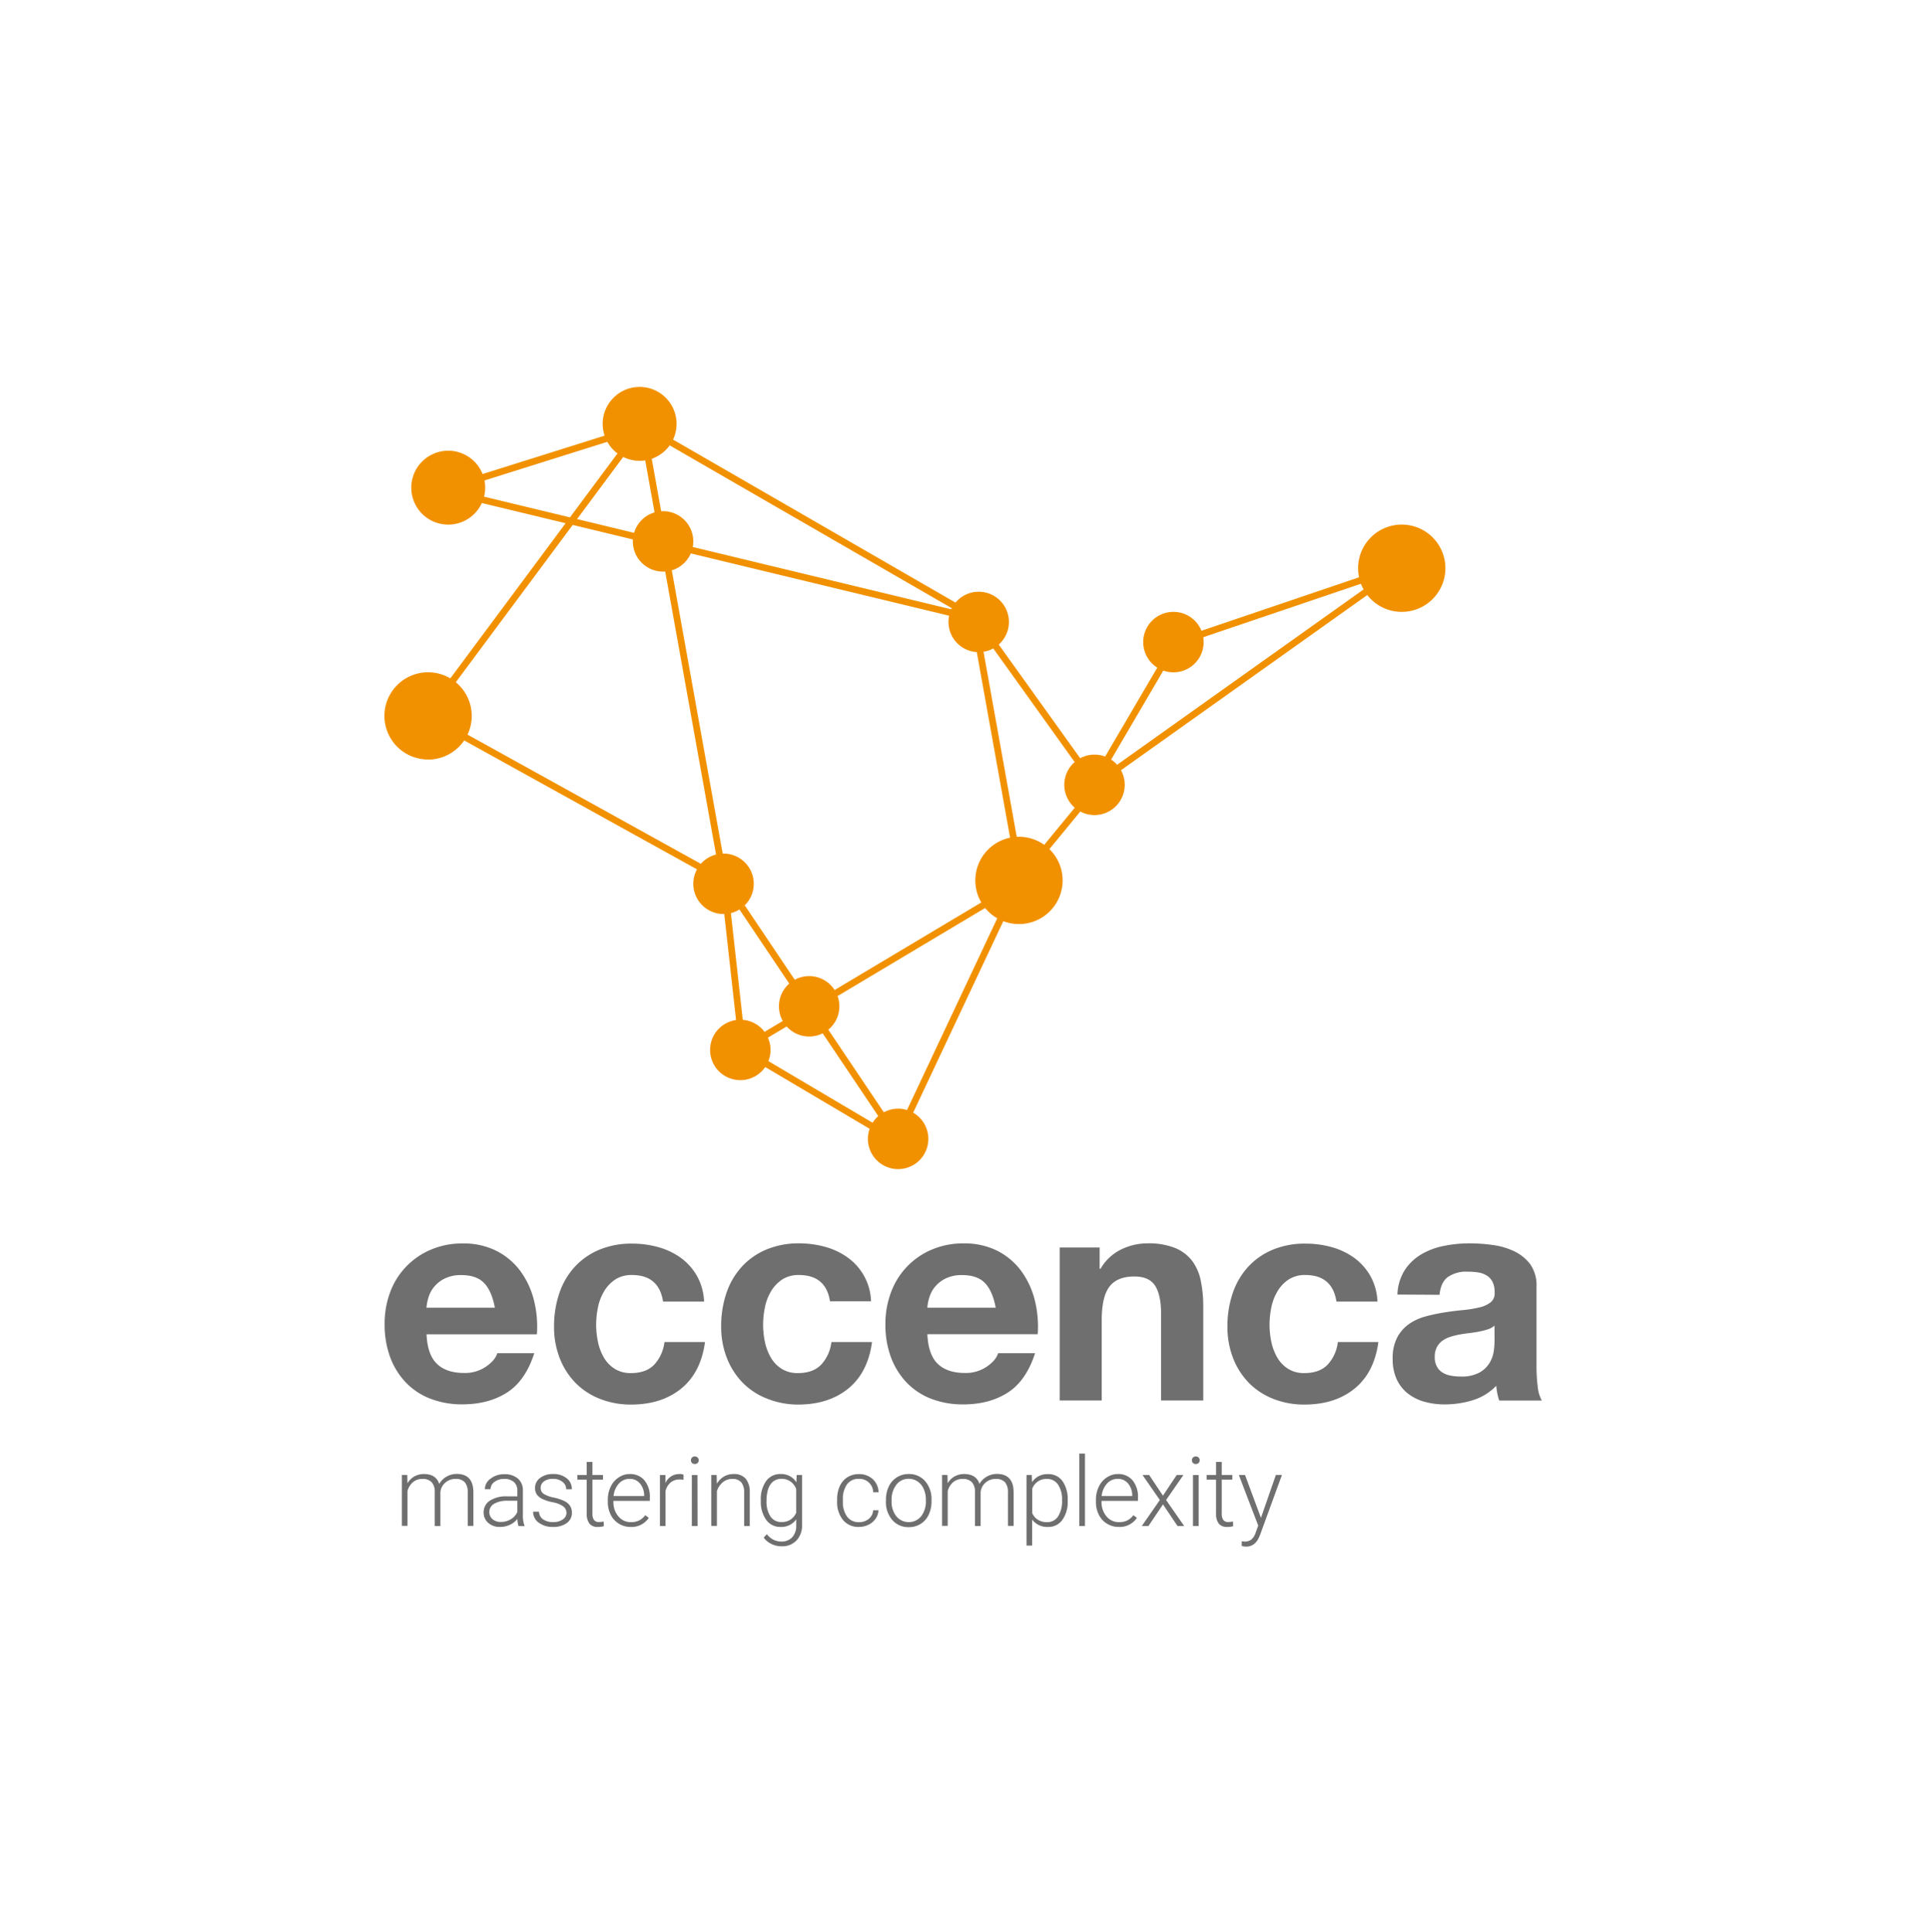<svg id="Layer_1" data-name="Layer 1" xmlns="http://www.w3.org/2000/svg" viewBox="0 0 719.74 720.49">
  <defs>
    <style>
      .cls-1 {
        fill: #f29100;
      }

      .cls-2 {
        fill: none;
        stroke: #f29100;
        stroke-width: 2.5px;
      }

      .cls-3 {
        fill: #6f6f6f;
      }
    </style>
  </defs>
  <g>
    <g>
      <g>
        <path class="cls-1" d="M238.52,171.88a13.78,13.78,0,1,0-13.77-13.77,13.78,13.78,0,0,0,13.77,13.77"/>
        <path class="cls-1" d="M167.15,195.67a13.78,13.78,0,1,0-13.77-13.77,13.77,13.77,0,0,0,13.77,13.77"/>
        <path class="cls-1" d="M159.64,283.31A16.28,16.28,0,1,0,143.36,267a16.27,16.27,0,0,0,16.28,16.28"/>
        <path class="cls-1" d="M380,344.66a16.28,16.28,0,1,0-16.28-16.27A16.27,16.27,0,0,0,380,344.66"/>
        <path class="cls-1" d="M522.74,228.22a16.28,16.28,0,1,0-16.28-16.28,16.27,16.27,0,0,0,16.28,16.28"/>
        <path class="cls-1" d="M247.28,213.2A11.27,11.27,0,1,0,236,201.93a11.28,11.28,0,0,0,11.27,11.27"/>
        <path class="cls-1" d="M365,243.25A11.27,11.27,0,1,0,353.71,232,11.27,11.27,0,0,0,365,243.25"/>
        <path class="cls-1" d="M437.6,250.76a11.27,11.27,0,1,0-11.27-11.27,11.27,11.27,0,0,0,11.27,11.27"/>
        <path class="cls-1" d="M408.17,304A11.27,11.27,0,1,0,396.9,292.7,11.26,11.26,0,0,0,408.17,304"/>
        <path class="cls-1" d="M269.82,340.91a11.27,11.27,0,1,0-11.27-11.27,11.28,11.28,0,0,0,11.27,11.27"/>
        <path class="cls-1" d="M334.93,436.06a11.27,11.27,0,1,0-11.27-11.26,11.27,11.27,0,0,0,11.27,11.26"/>
        <path class="cls-1" d="M301.75,386.61a11.27,11.27,0,1,0-11.27-11.27,11.28,11.28,0,0,0,11.27,11.27"/>
        <path class="cls-1" d="M276.08,402.88a11.27,11.27,0,1,0-11.27-11.26,11.27,11.27,0,0,0,11.27,11.26"/>
      </g>
      <line class="cls-2" x1="169.03" y1="183.77" x2="363.72" y2="230.73"/>
      <line class="cls-2" x1="169.94" y1="272.99" x2="265.44" y2="325.88"/>
      <line class="cls-2" x1="247.21" y1="163.22" x2="358.72" y2="227.59"/>
      <line class="cls-2" x1="241.02" y1="166.87" x2="268.57" y2="320.25"/>
      <line class="cls-2" x1="175.91" y1="179.39" x2="231.63" y2="161.86"/>
      <line class="cls-2" x1="166.52" y1="257.02" x2="233.51" y2="166.87"/>
      <line class="cls-2" x1="282.34" y1="394.75" x2="326.79" y2="421.04"/>
      <line class="cls-2" x1="283.59" y1="387.23" x2="370.61" y2="335.27"/>
      <line class="cls-2" x1="276.71" y1="338.4" x2="329.29" y2="416.66"/>
      <line class="cls-2" x1="414.43" y1="288.32" x2="512.09" y2="218.83"/>
      <line class="cls-2" x1="439.47" y1="239.49" x2="509.59" y2="215.7"/>
      <line class="cls-2" x1="364.98" y1="240.12" x2="378.12" y2="313.36"/>
      <line class="cls-2" x1="271.07" y1="338.4" x2="276.08" y2="383.48"/>
      <line class="cls-2" x1="369.36" y1="238.24" x2="402.54" y2="284.56"/>
      <line class="cls-2" x1="338.68" y1="416.03" x2="373.74" y2="341.53"/>
      <line class="cls-2" x1="389.39" y1="317.12" x2="403.79" y2="299.59"/>
      <line class="cls-2" x1="412.55" y1="283.94" x2="433.84" y2="247.63"/>
    </g>
    <g>
      <g>
        <path class="cls-3" d="M162.93,508.68q3.54,3.42,10.16,3.42a13.93,13.93,0,0,0,8.17-2.38q3.42-2.37,4.19-5h13.8Q195.94,515,189.1,519.38t-16.56,4.42a32.66,32.66,0,0,1-12.14-2.15,25.29,25.29,0,0,1-9.17-6.13,27.56,27.56,0,0,1-5.79-9.49,34.79,34.79,0,0,1-2-12.14A33.28,33.28,0,0,1,145.49,482a27.54,27.54,0,0,1,15.18-15.89,29.47,29.47,0,0,1,11.87-2.32,27.2,27.2,0,0,1,12.69,2.81,25.33,25.33,0,0,1,8.89,7.57,31,31,0,0,1,5,10.81,40.16,40.16,0,0,1,1.1,12.7H159.07Q159.4,505.26,162.93,508.68Zm17.72-30q-2.82-3.09-8.55-3.09a13.69,13.69,0,0,0-6.24,1.27,11.85,11.85,0,0,0-4,3.15,11.3,11.3,0,0,0-2.1,4,17.49,17.49,0,0,0-.72,3.75h25.5Q183.46,481.75,180.65,478.65Z"/>
        <path class="cls-3" d="M235.68,475.56a11,11,0,0,0-6.3,1.71,13.56,13.56,0,0,0-4.13,4.42,19,19,0,0,0-2.27,6,32.42,32.42,0,0,0-.66,6.46,31.14,31.14,0,0,0,.66,6.29,19.53,19.53,0,0,0,2.15,5.79,12.42,12.42,0,0,0,4,4.25,11.07,11.07,0,0,0,6.19,1.66q5.63,0,8.66-3.15a14.94,14.94,0,0,0,3.81-8.44h15.12q-1.54,11.37-8.83,17.33t-18.65,6a31.35,31.35,0,0,1-11.76-2.15,26.07,26.07,0,0,1-9.11-6,27.4,27.4,0,0,1-5.85-9.22,31.85,31.85,0,0,1-2.09-11.75,38,38,0,0,1,1.93-12.31,27.49,27.49,0,0,1,5.68-9.82,26,26,0,0,1,9.16-6.46,31.08,31.08,0,0,1,12.37-2.32,35.94,35.94,0,0,1,9.77,1.32,26.41,26.41,0,0,1,8.39,4,21.6,21.6,0,0,1,6,6.74,21.38,21.38,0,0,1,2.65,9.55H247.27Q245.73,475.56,235.68,475.56Z"/>
        <path class="cls-3" d="M297.93,475.56a11,11,0,0,0-6.29,1.71,13.7,13.7,0,0,0-4.14,4.42,18.93,18.93,0,0,0-2.26,6,32.42,32.42,0,0,0-.66,6.46,31.14,31.14,0,0,0,.66,6.29,19.53,19.53,0,0,0,2.15,5.79,12.32,12.32,0,0,0,4,4.25,11,11,0,0,0,6.18,1.66c3.76,0,6.64-1.05,8.67-3.15a14.94,14.94,0,0,0,3.81-8.44H325.2q-1.54,11.37-8.83,17.33t-18.66,6A31.26,31.26,0,0,1,286,521.65a26.07,26.07,0,0,1-9.11-6,27.4,27.4,0,0,1-5.85-9.22,31.85,31.85,0,0,1-2.1-11.75,38,38,0,0,1,1.93-12.31,27.66,27.66,0,0,1,5.69-9.82,25.89,25.89,0,0,1,9.16-6.46A31,31,0,0,1,298,463.75a35.89,35.89,0,0,1,9.77,1.32,26.21,26.21,0,0,1,8.39,4,20.85,20.85,0,0,1,8.67,16.29H309.52Q308,475.56,297.93,475.56Z"/>
        <path class="cls-3" d="M349.7,508.68q3.54,3.42,10.16,3.42a14,14,0,0,0,8.17-2.38c2.28-1.58,3.67-3.25,4.19-5H386q-3.31,10.28-10.16,14.68t-16.55,4.42a32.75,32.75,0,0,1-12.15-2.15,25.33,25.33,0,0,1-9.16-6.13,27.56,27.56,0,0,1-5.79-9.49,34.56,34.56,0,0,1-2-12.14,33.29,33.29,0,0,1,2.1-11.93,27.54,27.54,0,0,1,15.18-15.89,29.47,29.47,0,0,1,11.87-2.32A27.23,27.23,0,0,1,372,466.56a25.42,25.42,0,0,1,8.89,7.57,31.2,31.2,0,0,1,5,10.81,40.46,40.46,0,0,1,1.1,12.7H345.84Q346.17,505.26,349.7,508.68Zm17.72-30q-2.82-3.09-8.56-3.09a13.68,13.68,0,0,0-6.23,1.27,12,12,0,0,0-4,3.15,11.44,11.44,0,0,0-2.09,4,17.49,17.49,0,0,0-.72,3.75h25.5Q370.23,481.75,367.42,478.65Z"/>
        <path class="cls-3" d="M410.08,465.3v7.94h.33a18.05,18.05,0,0,1,7.73-7.23,22.3,22.3,0,0,1,9.71-2.26,26.68,26.68,0,0,1,10.33,1.71,15.23,15.23,0,0,1,6.34,4.75,18.36,18.36,0,0,1,3.26,7.39,46.41,46.41,0,0,1,.94,9.66v35.1H433V490.13q0-7.06-2.21-10.54T423,476.11q-6.4,0-9.28,3.81t-2.86,12.53v29.91H395.18V465.3Z"/>
        <path class="cls-3" d="M486.8,475.56a11,11,0,0,0-6.29,1.71,13.49,13.49,0,0,0-4.14,4.42,19.2,19.2,0,0,0-2.27,6,32.42,32.42,0,0,0-.66,6.46,31.14,31.14,0,0,0,.66,6.29,19.54,19.54,0,0,0,2.16,5.79,12.23,12.23,0,0,0,4,4.25,11,11,0,0,0,6.18,1.66q5.63,0,8.66-3.15a14.81,14.81,0,0,0,3.81-8.44h15.12q-1.54,11.37-8.83,17.33t-18.65,6a31.35,31.35,0,0,1-11.76-2.15,26.16,26.16,0,0,1-9.11-6,27.4,27.4,0,0,1-5.85-9.22,32.06,32.06,0,0,1-2.09-11.75,38,38,0,0,1,1.93-12.31,27.64,27.64,0,0,1,5.68-9.82,25.93,25.93,0,0,1,9.17-6.46,31,31,0,0,1,12.36-2.32,35.94,35.94,0,0,1,9.77,1.32,26.41,26.41,0,0,1,8.39,4,21.6,21.6,0,0,1,6,6.74,21.38,21.38,0,0,1,2.65,9.55H498.39Q496.85,475.56,486.8,475.56Z"/>
        <path class="cls-3" d="M521.13,482.85a18.22,18.22,0,0,1,2.76-9.17,18.79,18.79,0,0,1,6.18-5.85,26.77,26.77,0,0,1,8.44-3.14,47.75,47.75,0,0,1,9.44-.94,63.1,63.1,0,0,1,8.72.61,26.52,26.52,0,0,1,8.06,2.37,16,16,0,0,1,6,4.91A13.78,13.78,0,0,1,573,480v29.69a58.65,58.65,0,0,0,.44,7.4,13.34,13.34,0,0,0,1.54,5.29H559.1a20.64,20.64,0,0,1-.72-2.7,26,26,0,0,1-.39-2.81,20.42,20.42,0,0,1-8.83,5.4,35.4,35.4,0,0,1-10.37,1.55,28.14,28.14,0,0,1-7.62-1,17.78,17.78,0,0,1-6.18-3.09,14.37,14.37,0,0,1-4.14-5.3,18,18,0,0,1-1.49-7.62,16.61,16.61,0,0,1,1.71-8,14.32,14.32,0,0,1,4.42-5,19.84,19.84,0,0,1,6.18-2.81,65.23,65.23,0,0,1,7-1.49q3.52-.56,7-.88a41.74,41.74,0,0,0,6.07-1,10.51,10.51,0,0,0,4.2-1.93,4.22,4.22,0,0,0,1.43-3.7,8.25,8.25,0,0,0-.83-4,6,6,0,0,0-2.2-2.31,8.67,8.67,0,0,0-3.2-1.11,26.92,26.92,0,0,0-3.92-.27,12,12,0,0,0-7.29,2c-1.76,1.33-2.8,3.54-3.09,6.63Zm36.2,11.59a7,7,0,0,1-2.48,1.38,25.31,25.31,0,0,1-3.2.82c-1.14.23-2.34.41-3.59.56s-2.5.33-3.75.55a27.7,27.7,0,0,0-3.48.88,10.4,10.4,0,0,0-3,1.49,7.08,7.08,0,0,0-2,2.37,7.62,7.62,0,0,0-.78,3.65,7.31,7.31,0,0,0,.78,3.53,5.8,5.8,0,0,0,2.1,2.26,8.64,8.64,0,0,0,3.09,1.16,19.71,19.71,0,0,0,3.64.33,13.84,13.84,0,0,0,7.17-1.54,10.35,10.35,0,0,0,3.76-3.7,12,12,0,0,0,1.49-4.36,30.59,30.59,0,0,0,.27-3.53Z"/>
      </g>
      <g>
        <path class="cls-3" d="M151.88,550.15l.07,3.09a7.08,7.08,0,0,1,2.63-2.59,7.31,7.31,0,0,1,3.52-.86q4.5,0,5.71,3.7a7.12,7.12,0,0,1,2.73-2.74,7.51,7.51,0,0,1,3.76-1q6.12,0,6.24,6.68v12.7h-2.11V556.63a5.66,5.66,0,0,0-1.1-3.78,4.46,4.46,0,0,0-3.52-1.23,5.6,5.6,0,0,0-3.83,1.47,5.2,5.2,0,0,0-1.75,3.49v12.59h-2.1v-12.7a5.22,5.22,0,0,0-1.16-3.64,4.55,4.55,0,0,0-3.49-1.21,5.3,5.3,0,0,0-3.41,1.14,6.68,6.68,0,0,0-2.11,3.36v13h-2.1v-19Z"/>
        <path class="cls-3" d="M193.35,569.17a9.75,9.75,0,0,1-.4-2.66,7.31,7.31,0,0,1-2.83,2.22,8.5,8.5,0,0,1-3.63.79,6.36,6.36,0,0,1-4.43-1.53,5,5,0,0,1-1.7-3.87,5.08,5.08,0,0,1,2.31-4.39,11.09,11.09,0,0,1,6.44-1.62h3.82V556a4.17,4.17,0,0,0-1.26-3.21,5.19,5.19,0,0,0-3.66-1.17,5.73,5.73,0,0,0-3.64,1.12,3.36,3.36,0,0,0-1.44,2.71l-2.11,0a4.86,4.86,0,0,1,2.11-3.92,8.09,8.09,0,0,1,5.18-1.67,7.36,7.36,0,0,1,5,1.6,5.67,5.67,0,0,1,1.89,4.43v9a11.07,11.07,0,0,0,.58,4.13v.22Zm-6.61-1.52a7.05,7.05,0,0,0,3.77-1,6,6,0,0,0,2.42-2.72v-4.18h-3.76a9.38,9.38,0,0,0-4.93,1.15,3.55,3.55,0,0,0-.58,5.72A4.48,4.48,0,0,0,186.74,567.65Z"/>
        <path class="cls-3" d="M211.25,564.33a3,3,0,0,0-1.25-2.51,9.78,9.78,0,0,0-3.79-1.49,16.82,16.82,0,0,1-3.93-1.23,5.36,5.36,0,0,1-2.08-1.69,4.25,4.25,0,0,1-.67-2.43,4.51,4.51,0,0,1,1.88-3.72,7.59,7.59,0,0,1,4.82-1.47,7.79,7.79,0,0,1,5.1,1.58,5.05,5.05,0,0,1,1.93,4.1h-2.11a3.42,3.42,0,0,0-1.4-2.78,5.54,5.54,0,0,0-3.52-1.1,5.49,5.49,0,0,0-3.34.92,2.86,2.86,0,0,0-1.25,2.4,2.62,2.62,0,0,0,1,2.21,11.26,11.26,0,0,0,3.82,1.43,17.5,17.5,0,0,1,4.15,1.39,5.29,5.29,0,0,1,2,1.77,4.51,4.51,0,0,1,.67,2.52,4.57,4.57,0,0,1-1.94,3.85,8.32,8.32,0,0,1-5.07,1.44,8.54,8.54,0,0,1-5.39-1.61,5,5,0,0,1-2.07-4.07H201a3.66,3.66,0,0,0,1.56,2.87,6.35,6.35,0,0,0,3.79,1,6,6,0,0,0,3.55-1A2.91,2.91,0,0,0,211.25,564.33Z"/>
        <path class="cls-3" d="M220.93,545.28v4.87h3.94v1.72h-3.94v12.69a4,4,0,0,0,.57,2.35,2.21,2.21,0,0,0,1.91.78,12.68,12.68,0,0,0,1.7-.18l.09,1.71a6.79,6.79,0,0,1-2.25.3,3.76,3.76,0,0,1-3.15-1.26,6,6,0,0,1-1-3.7V551.87h-3.5v-1.72h3.5v-4.87Z"/>
        <path class="cls-3" d="M235.2,569.52a8.17,8.17,0,0,1-7.44-4.53,10.46,10.46,0,0,1-1.09-4.79v-.76a11.15,11.15,0,0,1,1.07-4.93,8.36,8.36,0,0,1,3-3.46,7.26,7.26,0,0,1,4.11-1.26,6.85,6.85,0,0,1,5.49,2.37,9.55,9.55,0,0,1,2,6.46v1.18H228.76v.4a8,8,0,0,0,1.86,5.39,5.92,5.92,0,0,0,4.67,2.15,6.9,6.9,0,0,0,3-.61,6.6,6.6,0,0,0,2.34-2l1.32,1A7.67,7.67,0,0,1,235.2,569.52Zm-.39-17.93a5.27,5.27,0,0,0-4,1.74,8.1,8.1,0,0,0-2,4.67h11.41v-.23a7,7,0,0,0-1.56-4.46A4.86,4.86,0,0,0,234.81,551.59Z"/>
        <path class="cls-3" d="M254.89,551.94a8.11,8.11,0,0,0-1.43-.12,5.15,5.15,0,0,0-3.33,1.09,6.06,6.06,0,0,0-1.94,3.2v13.06H246.1v-19h2.05l0,3a5.59,5.59,0,0,1,5.36-3.38,3.49,3.49,0,0,1,1.39.23Z"/>
        <path class="cls-3" d="M257.67,544.65a1.43,1.43,0,0,1,.38-1,1.36,1.36,0,0,1,1.06-.41,1.38,1.38,0,0,1,1.06.41,1.36,1.36,0,0,1,.4,1,1.35,1.35,0,0,1-.4,1,1.41,1.41,0,0,1-1.06.4,1.39,1.39,0,0,1-1.06-.4A1.41,1.41,0,0,1,257.67,544.65Zm2.48,24.52H258v-19h2.11Z"/>
        <path class="cls-3" d="M267.26,550.15l.07,3.25a7.45,7.45,0,0,1,2.67-2.68,6.9,6.9,0,0,1,3.53-.93,5.72,5.72,0,0,1,4.56,1.73,7.79,7.79,0,0,1,1.51,5.16v12.49h-2.09v-12.5a5.8,5.8,0,0,0-1.08-3.8,4.26,4.26,0,0,0-3.41-1.25,5.33,5.33,0,0,0-3.45,1.22,7.22,7.22,0,0,0-2.22,3.3v13h-2.1v-19Z"/>
        <path class="cls-3" d="M283.72,559.48a11.45,11.45,0,0,1,2-7.08,6.37,6.37,0,0,1,5.37-2.61,6.59,6.59,0,0,1,5.9,3.1l.11-2.74h2v18.63A8.06,8.06,0,0,1,297,574.6a7.35,7.35,0,0,1-5.57,2.14,8.35,8.35,0,0,1-3.79-.89,7.37,7.37,0,0,1-2.84-2.36l1.18-1.27a6.67,6.67,0,0,0,5.31,2.75,5.37,5.37,0,0,0,4.11-1.56,6.14,6.14,0,0,0,1.53-4.31v-2.4a6.79,6.79,0,0,1-5.89,2.82,6.35,6.35,0,0,1-5.31-2.64,11.53,11.53,0,0,1-2-7.12Zm2.13.37a10,10,0,0,0,1.45,5.74,4.74,4.74,0,0,0,4.12,2.1,5.62,5.62,0,0,0,5.5-3.48v-8.84a6,6,0,0,0-2.13-2.79,5.72,5.72,0,0,0-3.34-1,4.78,4.78,0,0,0-4.13,2.09Q285.85,555.78,285.85,559.85Z"/>
        <path class="cls-3" d="M320.32,567.74A5.54,5.54,0,0,0,324,566.5a4.34,4.34,0,0,0,1.61-3.21h2a6,6,0,0,1-1.09,3.18,6.93,6.93,0,0,1-2.66,2.24,8,8,0,0,1-3.56.81,7.34,7.34,0,0,1-5.93-2.6,10.53,10.53,0,0,1-2.19-7v-.63a11.84,11.84,0,0,1,1-5A7.67,7.67,0,0,1,316,551a7.85,7.85,0,0,1,4.3-1.18,7.34,7.34,0,0,1,5.16,1.87,6.77,6.77,0,0,1,2.17,4.9h-2a5.09,5.09,0,0,0-5.31-5,5.24,5.24,0,0,0-4.42,2,9.31,9.31,0,0,0-1.57,5.77V560a9.09,9.09,0,0,0,1.57,5.68A5.28,5.28,0,0,0,320.32,567.74Z"/>
        <path class="cls-3" d="M330.39,559.37a11.22,11.22,0,0,1,1.07-4.94,8,8,0,0,1,7.41-4.64,7.81,7.81,0,0,1,6.15,2.67,10.25,10.25,0,0,1,2.36,7V560a11.29,11.29,0,0,1-1.07,5,8,8,0,0,1-3,3.4,8.2,8.2,0,0,1-4.42,1.2,7.8,7.8,0,0,1-6.14-2.67,10.19,10.19,0,0,1-2.37-7.05Zm2.11.58a8.61,8.61,0,0,0,1.77,5.6,6,6,0,0,0,9.25,0,9,9,0,0,0,1.76-5.77v-.41a9.68,9.68,0,0,0-.81-4,6.45,6.45,0,0,0-2.26-2.8,5.83,5.83,0,0,0-3.34-1,5.61,5.61,0,0,0-4.59,2.2,9,9,0,0,0-1.78,5.78Z"/>
        <path class="cls-3" d="M353.34,550.15l.07,3.09a7,7,0,0,1,2.64-2.59,7.24,7.24,0,0,1,3.51-.86c3,0,4.91,1.23,5.71,3.7a7.12,7.12,0,0,1,2.73-2.74,7.54,7.54,0,0,1,3.76-1q6.12,0,6.24,6.68v12.7h-2.11V556.63a5.66,5.66,0,0,0-1.1-3.78,4.46,4.46,0,0,0-3.52-1.23,5.6,5.6,0,0,0-3.83,1.47,5.14,5.14,0,0,0-1.74,3.49v12.59h-2.11v-12.7a5.22,5.22,0,0,0-1.15-3.64,4.56,4.56,0,0,0-3.49-1.21,5.28,5.28,0,0,0-3.41,1.14,6.55,6.55,0,0,0-2.11,3.36v13h-2.11v-19Z"/>
        <path class="cls-3" d="M398.17,559.85a11.49,11.49,0,0,1-2,7.06,6.27,6.27,0,0,1-5.27,2.61,7.05,7.05,0,0,1-6-2.74v9.7h-2.09V550.15h1.95l.1,2.68a6.78,6.78,0,0,1,6-3,6.32,6.32,0,0,1,5.36,2.59,11.73,11.73,0,0,1,1.94,7.17Zm-2.11-.37a9.83,9.83,0,0,0-1.49-5.75,4.85,4.85,0,0,0-4.17-2.11,5.55,5.55,0,0,0-5.45,3.64v9.12a5.53,5.53,0,0,0,2.16,2.5,6.29,6.29,0,0,0,3.32.86,4.76,4.76,0,0,0,4.14-2.12A10.64,10.64,0,0,0,396.06,559.48Z"/>
        <path class="cls-3" d="M404.61,569.17H402.5v-27h2.11Z"/>
        <path class="cls-3" d="M417.23,569.52a8.17,8.17,0,0,1-7.44-4.53,10.46,10.46,0,0,1-1.09-4.79v-.76a11.15,11.15,0,0,1,1.07-4.93,8.36,8.36,0,0,1,3-3.46,7.29,7.29,0,0,1,4.11-1.26,6.85,6.85,0,0,1,5.49,2.37,9.55,9.55,0,0,1,2,6.46v1.18H410.79v.4a8,8,0,0,0,1.86,5.39,5.92,5.92,0,0,0,4.67,2.15,6.9,6.9,0,0,0,3-.61,6.6,6.6,0,0,0,2.34-2l1.32,1A7.67,7.67,0,0,1,417.23,569.52Zm-.39-17.93a5.27,5.27,0,0,0-4,1.74,8,8,0,0,0-2,4.67h11.4v-.23a7,7,0,0,0-1.56-4.46A4.85,4.85,0,0,0,416.84,551.59Z"/>
        <path class="cls-3" d="M433.69,557.86l5.13-7.71h2.5l-6.46,9.33,6.74,9.69h-2.48l-5.42-8.06-5.41,8.06h-2.48l6.72-9.69-6.46-9.33h2.48Z"/>
        <path class="cls-3" d="M444.49,544.65a1.4,1.4,0,0,1,.39-1,1.36,1.36,0,0,1,1.05-.41,1.37,1.37,0,0,1,1.46,1.41,1.38,1.38,0,0,1-.39,1,1.43,1.43,0,0,1-1.07.4,1.35,1.35,0,0,1-1.44-1.4ZM447,569.17h-2.11v-19H447Z"/>
        <path class="cls-3" d="M455.62,545.28v4.87h3.94v1.72h-3.94v12.69a4,4,0,0,0,.57,2.35,2.21,2.21,0,0,0,1.91.78,12.68,12.68,0,0,0,1.7-.18l.09,1.71a6.79,6.79,0,0,1-2.25.3,3.76,3.76,0,0,1-3.15-1.26,6,6,0,0,1-1-3.7V551.87H450v-1.72h3.5v-4.87Z"/>
        <path class="cls-3" d="M470.24,566.14l5.56-16h2.26l-8.12,22.25-.42,1q-1.56,3.47-4.83,3.47a5.66,5.66,0,0,1-1.62-.25l0-1.74,1.09.11a3.92,3.92,0,0,0,2.51-.77,5.71,5.71,0,0,0,1.62-2.63l.93-2.56L462,550.15h2.3Z"/>
      </g>
    </g>
  </g>
</svg>
